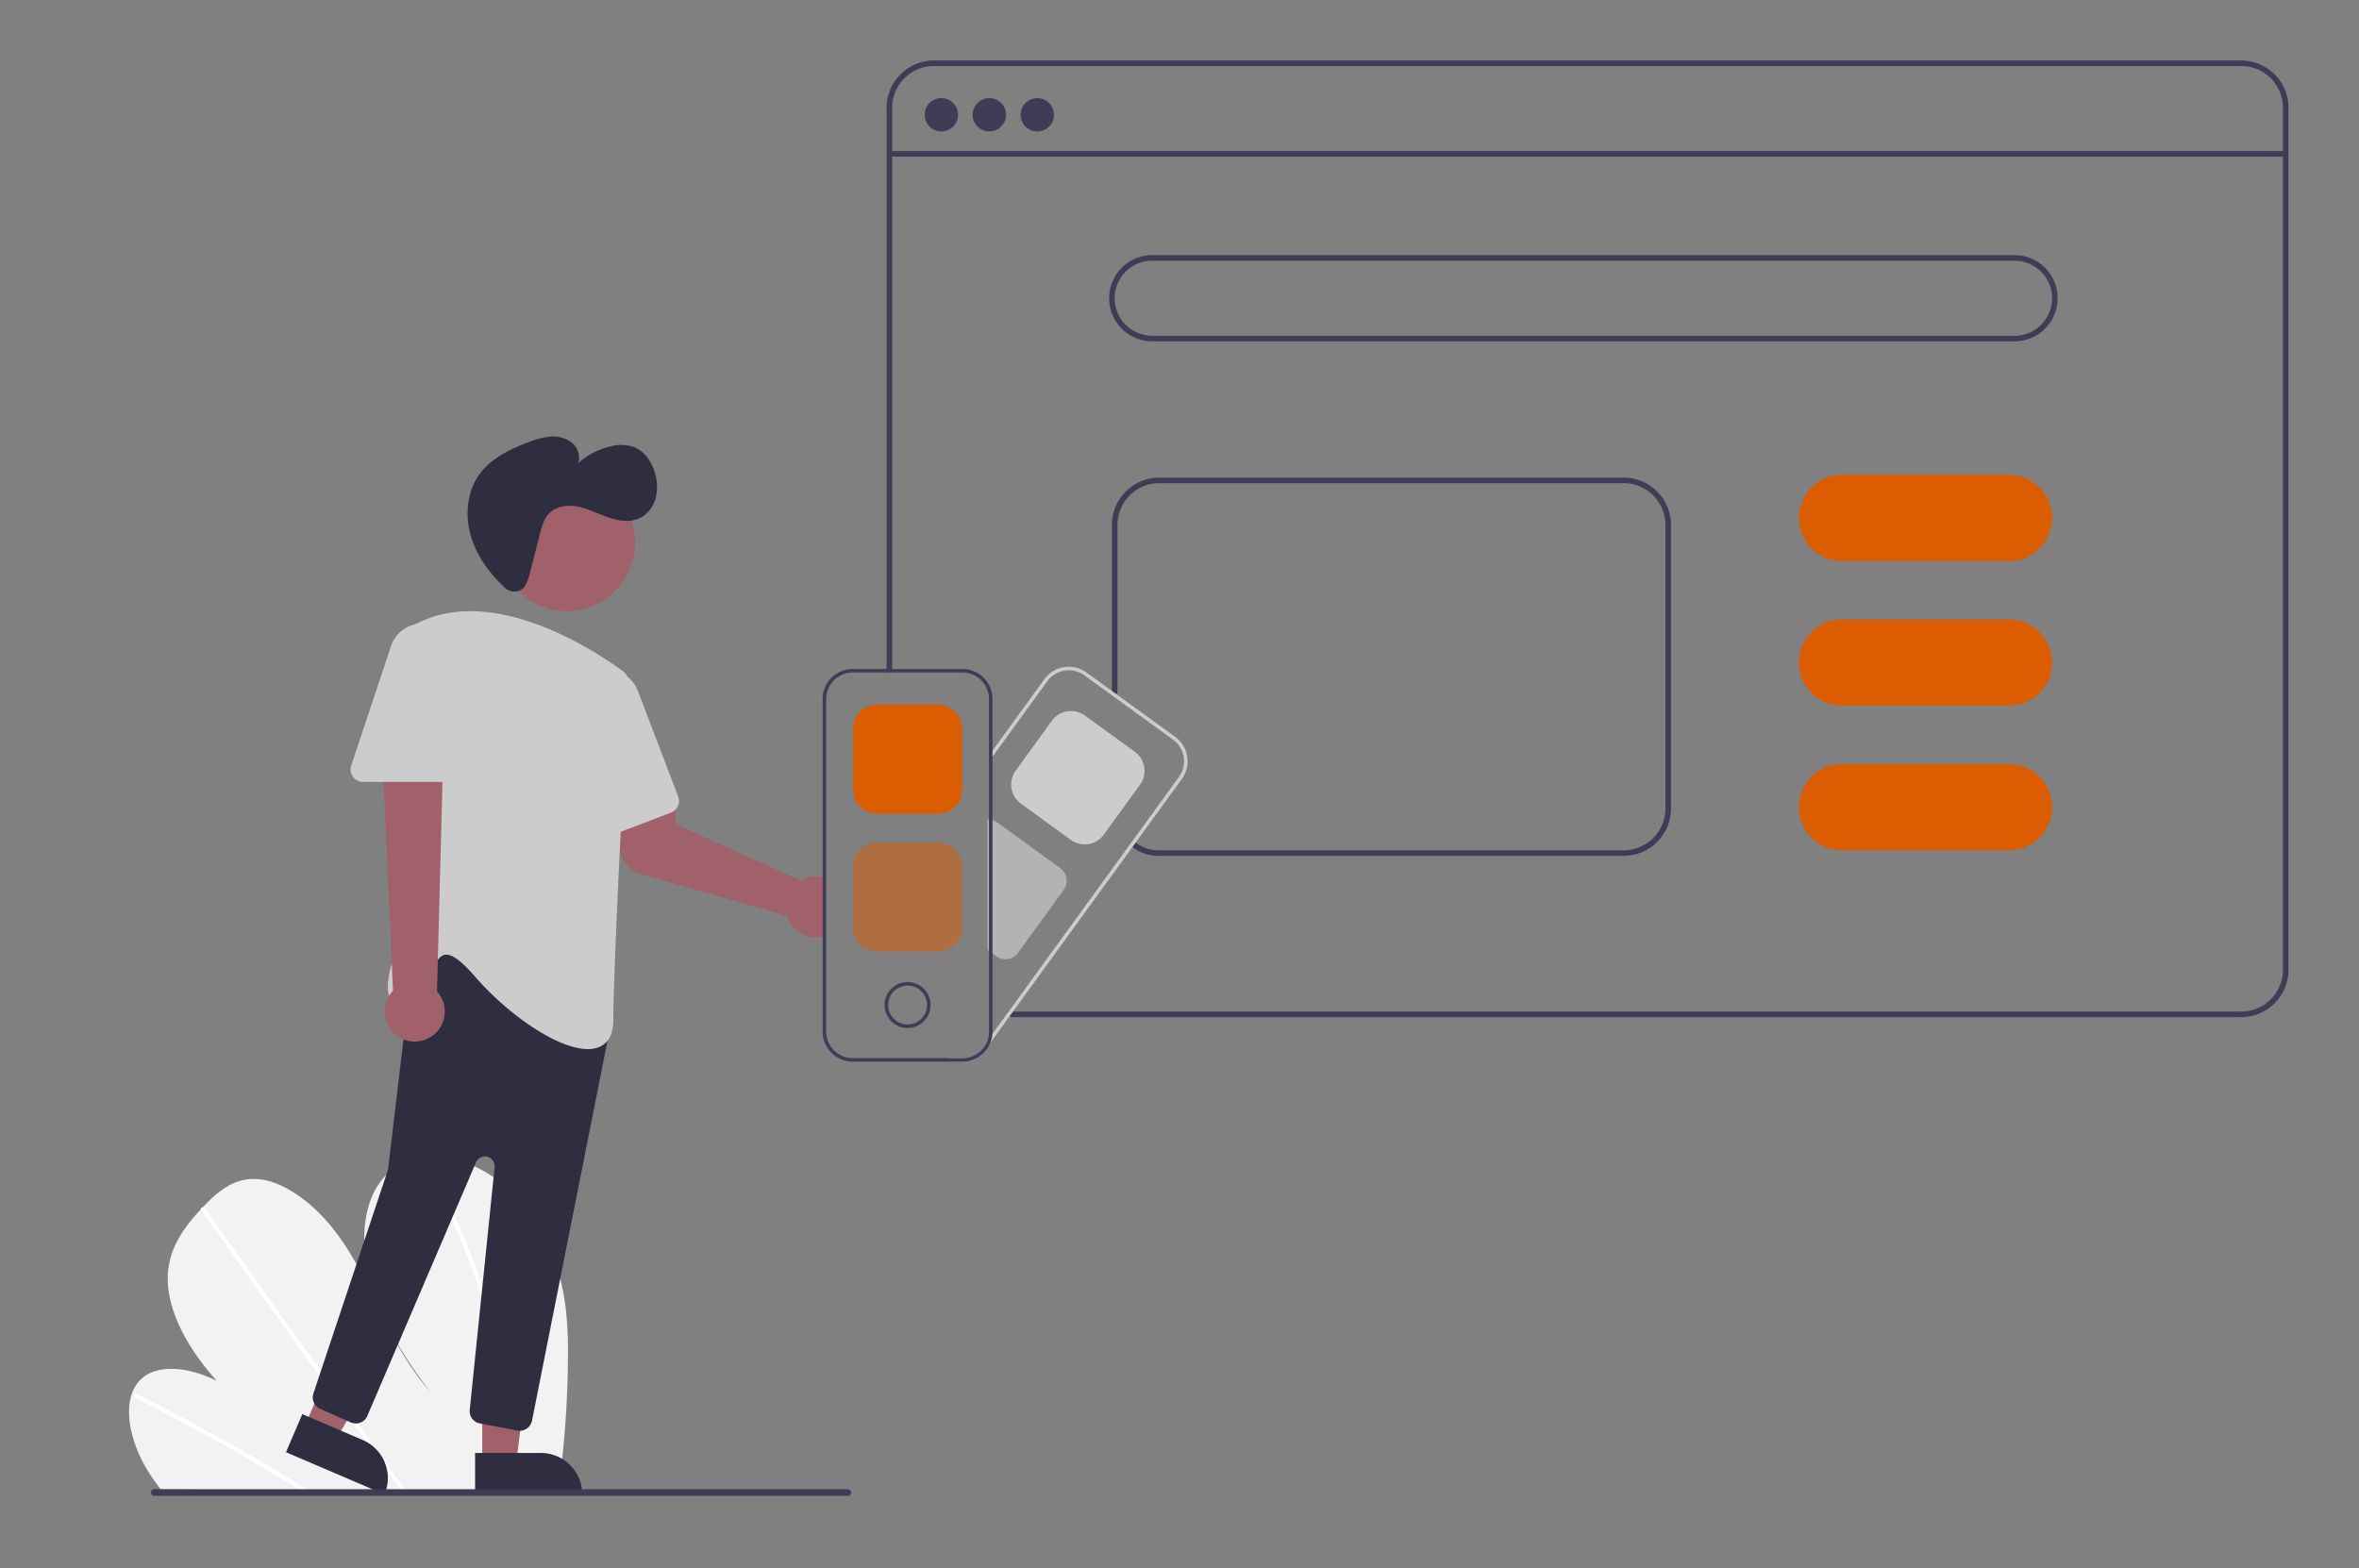<?xml version="1.0" encoding="UTF-8" standalone="no"?>
<svg
   xmlns:dc="http://purl.org/dc/elements/1.1/"
   xmlns:cc="http://creativecommons.org/ns#"
   xmlns:rdf="http://www.w3.org/1999/02/22-rdf-syntax-ns#"
   xmlns:svg="http://www.w3.org/2000/svg"
   xmlns="http://www.w3.org/2000/svg"
   xmlns:sodipodi="http://sodipodi.sourceforge.net/DTD/sodipodi-0.dtd"
   xmlns:inkscape="http://www.inkscape.org/namespaces/inkscape"
   id="a3386fed-3d80-43e9-a677-097ead221e66"
   data-name="Layer 1"
   width="776.363"
   height="516.128"
   viewBox="0 0 776.363 516.128"
   version="1.1"
   sodipodi:docname="baas.svg"
   inkscape:version="1.0.1 (3bc2e813f5, 2020-09-07)">
  <rect x="0" y="0" width="776.363" height="516.128" fill="#808080" stroke="none"/>
  <defs
     id="defs73">
    <rect
       x="35.763"
       y="58.861"
       width="270.461"
       height="222.031"
       id="rect79" />
  </defs>
  <sodipodi:namedview
     pagecolor="#ffffff"
     bordercolor="#666666"
     borderopacity="1"
     objecttolerance="10"
     gridtolerance="10"
     guidetolerance="10"
     inkscape:pageopacity="0"
     inkscape:pageshadow="2"
     inkscape:window-width="1920"
     inkscape:window-height="1009"
     id="namedview71"
     showgrid="false"
     inkscape:zoom="1.3421552"
     inkscape:cx="388.18164"
     inkscape:cy="242.03778"
     inkscape:window-x="-8"
     inkscape:window-y="-8"
     inkscape:window-maximized="1"
     inkscape:current-layer="a3386fed-3d80-43e9-a677-097ead221e66"
     inkscape:document-rotation="0" />
  <path
     d="m 186.908,447.837 a 324.616,324.616 0 0 1 -3.06,41.711 c -0.067,0.485 -0.14,0.971 -0.207,1.456 L 52.952,490.274 c -0.384,-0.482 -0.761,-0.97 -1.127,-1.464 -1.22,-1.634 -2.364,-3.314 -3.413,-5.053 -5.046,-8.375 -7.356,-18.181 -5.041,-24.946 l 0.041,-0.105 a 11.871,11.871 0 0 1 2.317,-4.026 c 5.278,-5.941 15.949,-4.951 25.633,-0.155 -8.686,-9.508 -15.602,-21.505 -16.127,-32.213 -0.515,-10.445 4.946,-17.907 10.87,-24.248 0.194,-0.21 0.389,-0.413 0.583,-0.617 0.094,-0.105 0.194,-0.204 0.288,-0.309 4.622,-4.832 10.01,-9.596 17.81,-9.02 8.554,0.633 18.037,7.798 24.687,16.147 6.65,8.343 11.068,17.821 15.547,27.071 4.485,9.244 9.337,18.724 16.533,26.626 -9.747,-12.329 -17.606,-26.356 -20.509,-39.999 -2.903,-13.643 -0.348,-26.746 8.339,-33.171 a 20.318,20.318 0 0 1 8.9,-3.591 c 0.375,-0.062 0.755,-0.113 1.142,-0.157 8.042,-0.915 17.643,1.866 25.813,8.514 8.997,7.32 15.234,18.172 18.337,28.474 3.103,10.302 3.434,20.219 3.334,29.806 z"
     fill="#f2f2f2"
     id="path2"
     style="stroke-width:0.915" />
  <path
     d="m 101.404,490.545 -2.499,-0.013 q -1.19,-0.744 -2.392,-1.471 c -0.496,-0.313 -0.997,-0.614 -1.499,-0.921 Q 82.58,480.546 69.991,473.571 57.413,466.591 44.708,460.254 a 1.047,1.047 0 0 1 -0.602,-1.197 0.302,0.302 0 0 1 0.041,-0.088 c 0.118,-0.222 0.382,-0.314 0.768,-0.124 1.039,0.521 2.084,1.042 3.122,1.575 q 12.739,6.445 25.369,13.534 12.621,7.086 25.098,14.797 c 0.175,0.106 0.35,0.219 0.525,0.325 0.793,0.49 1.581,0.98 2.374,1.471 z"
     fill="#ffffff"
     id="path4"
     style="stroke-width:0.915" />
  <path
     d="m 133.626,490.725 -1.545,-0.009 c -0.349,-0.488 -0.691,-0.976 -1.04,-1.463 Q 118.758,472.029 106.48,454.804 86.373,426.604 66.278,398.405 a 0.995,0.995 0 0 1 -0.174,-0.34 c -0.114,-0.416 0.191,-0.66 0.583,-0.617 a 1.174,1.174 0 0 1 0.817,0.52 q 11.273,15.814 22.54,31.617 20.002,28.059 39.998,56.111 c 0.848,1.187 1.696,2.38 2.544,3.567 0.349,0.488 0.697,0.976 1.04,1.463 z"
     fill="#ffffff"
     id="path6"
     style="stroke-width:0.915" />
  <path
     d="m 168.053,481.751 c -0.079,2.604 -0.251,5.167 -0.476,7.706 q -0.065,0.728 -0.131,1.457 l -1.621,-0.009 c 0.05,-0.486 0.099,-0.971 0.143,-1.457 0.343,-3.668 0.586,-7.378 0.619,-11.188 a 156.08,156.08 0 0 0 -3.073,-31.461 195.887,195.887 0 0 0 -9.517,-32.686 224.469,224.469 0 0 0 -15.57,-32.339 0.864,0.864 0 0 1 -0.143,-0.574 c 0.067,-0.462 0.682,-0.599 1.142,-0.158 a 1.342,1.342 0 0 1 0.232,0.294 q 1.122,1.929 2.203,3.87 a 224.312,224.312 0 0 1 14.903,32.452 194.961,194.961 0 0 1 8.872,32.735 153.983,153.983 0 0 1 2.418,31.358 z"
     fill="#ffffff"
     id="path8"
     style="stroke-width:0.915" />
  <path
     d="M 534.376,281.708 H 381.503 a 13.453,13.453 0 0 1 -8.794,-2.934 0.916,0.916 0 0 1 1.111,-1.455 11.604,11.604 0 0 0 7.683,2.558 H 534.376 A 13.747,13.747 0 0 0 548.107,266.146 V 172.774 A 13.747,13.747 0 0 0 534.376,159.043 H 381.503 a 13.747,13.747 0 0 0 -13.731,13.731 v 54.925 a 0.915,0.915 0 0 1 -1.831,0 v -54.925 a 15.579,15.579 0 0 1 15.562,-15.562 h 152.873 a 15.579,15.579 0 0 1 15.562,15.562 v 93.372 a 15.579,15.579 0 0 1 -15.562,15.562 z"
     fill="#3f3d56"
     id="path10"
     style="stroke-width:0.915" />
  <path
     d="M 737.596,334.801 H 332.986 a 0.915,0.915 0 0 1 0,-1.831 h 404.61 a 13.747,13.747 0 0 0 13.731,-13.731 V 35.463 A 13.747,13.747 0 0 0 737.596,21.732 H 307.355 A 13.747,13.747 0 0 0 293.623,35.463 V 220.375 a 0.915,0.915 0 0 1 -1.831,0 V 35.463 a 15.579,15.579 0 0 1 15.562,-15.562 h 430.242 a 15.579,15.579 0 0 1 15.562,15.562 V 319.239 a 15.579,15.579 0 0 1 -15.562,15.562 z"
     fill="#3f3d56"
     id="path12"
     style="stroke-width:0.915" />
  <rect
     x="292.409"
     y="49.721"
     width="460.45"
     height="1.831"
     fill="#3f3d56"
     id="rect14"
     style="stroke-width:0.915" />
  <circle
     cx="309.802"
     cy="37.784"
     r="5.492"
     fill="#3f3d56"
     id="circle16"
     style="stroke-width:0.915" />
  <circle
     cx="325.593"
     cy="37.784"
     r="5.492"
     fill="#3f3d56"
     id="circle18"
     style="stroke-width:0.915" />
  <circle
     cx="341.383"
     cy="37.784"
     r="5.492"
     fill="#3f3d56"
     id="circle20"
     style="stroke-width:0.915" />
  <path
     d="M 662.991,112.357 H 379.214 a 14.189,14.189 0 0 1 0,-28.378 h 283.777 a 14.189,14.189 0 0 1 0,28.378 z M 379.214,85.81 a 12.358,12.358 0 0 0 0,24.716 h 283.777 a 12.358,12.358 0 0 0 0,-24.716 z"
     fill="#3f3d56"
     id="path22"
     style="stroke-width:0.915" />
  <path
     d="m 661.16,184.674 h -54.925 a 14.189,14.189 0 0 1 0,-28.378 h 54.925 a 14.189,14.189 0 0 1 0,28.378 z"
     fill="#dc5c01"
     id="path24"
     style="stroke-width:0.915" />
  <path
     d="m 661.16,232.276 h -54.925 a 14.189,14.189 0 0 1 0,-28.378 h 54.925 a 14.189,14.189 0 0 1 0,28.378 z"
     fill="#dc5c01"
     id="path26"
     style="stroke-width:0.915" />
  <path
     d="m 661.16,279.877 h -54.925 a 14.189,14.189 0 0 1 0,-28.378 h 54.925 a 14.189,14.189 0 0 1 0,28.378 z"
     fill="#dc5c01"
     id="path28"
     style="stroke-width:0.915" />
  <path
     d="m 270.738,288.646 a 10.209,10.209 0 0 0 -2.105,-0.22 10.107,10.107 0 0 0 -3.872,0.769 9.173,9.173 0 0 0 -1.199,0.604 l -40.956,-18.381 -1.153,-11.113 -17.658,-0.467 0.119,18.491 a 9.956,9.956 0 0 0 7.195,9.465 l 47.894,13.63 c 0.11,0.348 0.211,0.65 0.329,0.934 a 10.058,10.058 0 0 0 5.987,5.639 9.945,9.945 0 0 0 3.323,0.568 9.549,9.549 0 0 0 2.096,-0.229 8.796,8.796 0 0 0 1.163,-0.33 v -19.041 a 10.397,10.397 0 0 0 -1.163,-0.32 z"
     fill="#a0616a"
     id="path30"
     style="stroke-width:0.915" />
  <polygon
     points="139.306,504.226 145.138,456.938 127.044,456.938 127.046,504.226 "
     fill="#a0616a"
     id="polygon32"
     transform="matrix(0.915,0,0,0.915,42.469,19.901)" />
  <path
     d="m 191.635,491.893 -35.271,0.001 -6.1e-4,-13.628 21.644,-9.7e-4 a 13.628,13.628 0 0 1 13.628,13.627 v 0 z"
     fill="#2f2e41"
     id="path34"
     style="stroke-width:0.915" />
  <polygon
     points="74.591,495.837 98.572,454.666 81.94,447.541 63.321,491.01 "
     fill="#a0616a"
     id="polygon36"
     transform="matrix(0.915,0,0,0.915,42.469,19.901)" />
  <path
     d="m 126.543,491.895 -32.422,-13.887 5.365,-12.527 19.896,8.522 a 13.628,13.628 0 0 1 7.161,17.892 v 0 z"
     fill="#2f2e41"
     id="path38"
     style="stroke-width:0.915" />
  <circle
     cx="186.516"
     cy="178.661"
     r="22.483"
     fill="#a0616a"
     id="circle40"
     style="stroke-width:0.915" />
  <path
     d="m 170.273,470.89 -12.354,-2.354 a 4.095,4.095 0 0 1 -3.327,-4.466 l 8.192,-79.877 a 3.204,3.204 0 0 0 -6.132,-1.589 l -35.766,83.455 a 4.12,4.12 0 0 1 -5.459,2.141 l -10.048,-4.466 a 4.103,4.103 0 0 1 -2.235,-5.067 l 24.462,-73.386 a 3.203,3.203 0 0 0 0.142,-0.636 l 7.94,-67.051 a 4.119,4.119 0 0 1 2.54,-3.333 l 25.072,-10.185 a 4.12,4.12 0 0 1 4.424,0.864 l 31.646,30.814 a 4.103,4.103 0 0 1 1.167,3.754 L 175.084,467.646 a 4.134,4.134 0 0 1 -4.043,3.317 4.092,4.092 0 0 1 -0.768,-0.072 z"
     fill="#2f2e41"
     id="path42"
     style="stroke-width:0.915" />
  <path
     d="m 156.188,321.293 c -4.38,-5.071 -7.576,-7.373 -9.763,-7.01 -2.169,0.35 -3.421,3.381 -4.746,6.589 -1.808,4.379 -3.858,9.344 -8.911,9.732 a 4.254,4.254 0 0 1 -4.176,-1.712 c -3.974,-5.911 5.558,-25.471 6.429,-27.228 L 134.575,209.151 a 4.109,4.109 0 0 1 2.154,-3.648 c 26.196,-14.126 61.568,10.441 68.392,15.511 v 0 a 4.109,4.109 0 0 1 1.657,3.523 c -0.824,15.494 -4.931,93.665 -4.931,111.102 0,4.827 -1.665,7.895 -4.949,9.116 a 9.869,9.869 0 0 1 -3.455,0.567 c -10.02,0 -26.431,-11.496 -37.255,-24.029 z"
     fill="#cccccc"
     id="path44"
     style="stroke-width:0.915" />
  <path
     d="m 192.746,276.371 a 4.074,4.074 0 0 1 -1.852,-3.265 l -1.775,-41.437 a 10.754,10.754 0 0 1 20.791,-4.295 l 13.28,34.801 a 4.124,4.124 0 0 1 -2.38,5.317 l -24.332,9.286 a 4.079,4.079 0 0 1 -3.732,-0.408 z"
     fill="#cccccc"
     id="path46"
     style="stroke-width:0.915" />
  <path
     d="m 130.913,341.117 a 9.834,9.834 0 0 1 -1.58,-14.996 l -4.293,-96.03 21.239,2.501 -2.466,93.721 a 9.887,9.887 0 0 1 -12.9,14.805 z"
     fill="#a0616a"
     id="path48"
     style="stroke-width:0.915" />
  <path
     d="m 116.164,255.661 a 4.074,4.074 0 0 1 -0.566,-3.711 l 13.116,-39.346 a 10.754,10.754 0 0 1 20.955,3.401 v 37.248 a 4.124,4.124 0 0 1 -4.119,4.119 h -26.044 a 4.076,4.076 0 0 1 -3.342,-1.711 z"
     fill="#cccccc"
     id="path50"
     style="stroke-width:0.915" />
  <path
     d="m 171.997,193.784 a 4.442,4.442 0 0 1 -5.814,-0.29 c -4.819,-4.504 -8.885,-9.89 -10.943,-16.128 -2.358,-7.147 -1.756,-15.519 2.76,-21.54 3.818,-5.09 9.861,-7.965 15.813,-10.213 a 25.88,25.88 0 0 1 7.287,-1.892 10.011,10.011 0 0 1 7.099,1.993 6.287,6.287 0 0 1 2.083,6.771 23.66,23.66 0 0 1 10.803,-5.589 13.06,13.06 0 0 1 7.726,0.32 c 3.452,1.42 5.694,4.887 6.727,8.473 a 15.31,15.31 0 0 1 0.2,8.43 10.204,10.204 0 0 1 -5.223,6.437 c -3.158,1.488 -6.906,0.926 -10.208,-0.206 -3.302,-1.133 -6.433,-2.804 -9.849,-3.527 -3.415,-0.723 -7.359,-0.301 -9.776,2.218 -1.702,1.774 -2.372,4.27 -2.981,6.652 l -3.166,12.389 a 15.453,15.453 0 0 1 -1.974,5.102 3.051,3.051 0 0 1 -0.564,0.597 z"
     fill="#2f2e41"
     id="path52"
     style="stroke-width:0.915" />
  <path
     d="m 325.471,270.201 v 42.255 l 0.577,0.421 v -42.612 a 4.121,4.121 0 0 0 -0.577,-0.064 z m 61.305,-27.645 -29.22,-21.21 a 9.924,9.924 0 0 0 -13.832,2.197 l -17.091,23.563 -1.163,1.593 v 90.854 a 8.743,8.743 0 0 1 -8.733,8.733 h -4.851 l 2.81,0.568 a 9.512,9.512 0 0 0 1.968,0.201 9.92,9.92 0 0 0 8.019,-4.083 l 1.19,-1.648 63.099,-86.945 a 9.921,9.921 0 0 0 -2.197,-13.823 z m 1.254,13.136 -61.433,84.648 -0.65,0.897 -0.064,0.091 a 9.452,9.452 0 0 0 0.164,-1.776 v -89.664 l 0.586,-0.806 18.043,-24.853 a 8.749,8.749 0 0 1 12.193,-1.941 l 29.22,21.21 a 8.744,8.744 0 0 1 1.941,12.193 z"
     fill="#cccccc"
     id="path54"
     style="stroke-width:0.915" />
  <path
     d="m 356.959,277.935 a 7.722,7.722 0 0 1 -4.553,-1.485 l -16.42,-11.915 a 7.791,7.791 0 0 1 -1.728,-10.868 l 11.916,-16.42 a 7.781,7.781 0 0 1 10.868,-1.728 l 16.42,11.916 a 7.79,7.79 0 0 1 1.728,10.867 l -11.916,16.42 a 7.73,7.73 0 0 1 -5.076,3.115 7.888,7.888 0 0 1 -1.238,0.098 z"
     fill="#cccccc"
     id="path56"
     style="stroke-width:0.915" />
  <path
     d="m 330.882,315.748 a 5.075,5.075 0 0 1 -2.992,-0.975 l -2.879,-2.088 v -42.972 l 0.485,0.029 a 5.242,5.242 0 0 1 1.276,0.236 4.998,4.998 0 0 1 1.441,0.73 l 20.733,15.05 a 5.112,5.112 0 0 1 1.132,7.143 L 335.033,313.635 a 5.072,5.072 0 0 1 -3.332,2.048 5.185,5.185 0 0 1 -0.819,0.066 z"
     fill="#e6e6e6"
     opacity="0.5"
     id="path58"
     style="stroke-width:0.915" />
  <path
     d="m 316.738,220.192 h -36.104 a 9.908,9.908 0 0 0 -9.896,9.896 V 339.552 a 9.908,9.908 0 0 0 9.896,9.896 h 36.104 a 9.896,9.896 0 0 0 9.136,-6.124 9.591,9.591 0 0 0 0.549,-1.739 9.462,9.462 0 0 0 0.174,-1.245 7.488,7.488 0 0 0 0.037,-0.787 V 230.088 a 9.908,9.908 0 0 0 -9.896,-9.896 z m 8.733,119.36 a 8.743,8.743 0 0 1 -8.733,8.733 h -36.104 a 8.743,8.743 0 0 1 -8.733,-8.733 V 230.088 a 8.743,8.743 0 0 1 8.733,-8.733 h 36.104 a 8.743,8.743 0 0 1 8.733,8.733 z"
     fill="#3f3d56"
     id="path60"
     style="stroke-width:0.915" />
  <path
     d="m 308.83,267.809 h -20.288 a 7.79,7.79 0 0 1 -7.781,-7.781 v -20.288 a 7.79,7.79 0 0 1 7.781,-7.781 h 20.288 a 7.79,7.79 0 0 1 7.781,7.781 v 20.288 a 7.79,7.79 0 0 1 -7.781,7.781 z"
     fill="#dc5c01"
     id="path62"
     style="stroke-width:0.915" />
  <path
     d="m 308.83,313.224 h -20.288 a 7.79,7.79 0 0 1 -7.781,-7.781 v -20.288 a 7.79,7.79 0 0 1 7.781,-7.781 h 20.288 a 7.79,7.79 0 0 1 7.781,7.781 v 20.288 a 7.79,7.79 0 0 1 -7.781,7.781 z"
     fill="#dc5c01"
     opacity="0.5"
     id="path64"
     style="stroke-width:0.915" />
  <path
     d="m 298.686,323.249 a 7.57,7.57 0 1 0 7.57,7.57 7.579,7.579 0 0 0 -7.57,-7.57 z m 0,13.969 a 6.403,6.403 0 1 1 6.408,-6.399 6.413,6.413 0 0 1 -6.408,6.399 z"
     fill="#3f3d56"
     id="path66"
     style="stroke-width:0.915" />
  <path
     d="M 278.996,492.368 H 50.79 a 1.09,1.09 0 0 1 0,-2.18 H 278.996 a 1.09,1.09 0 0 1 0,2.18 z"
     fill="#3f3d56"
     id="path68"
     style="stroke-width:0.915" />
</svg>

